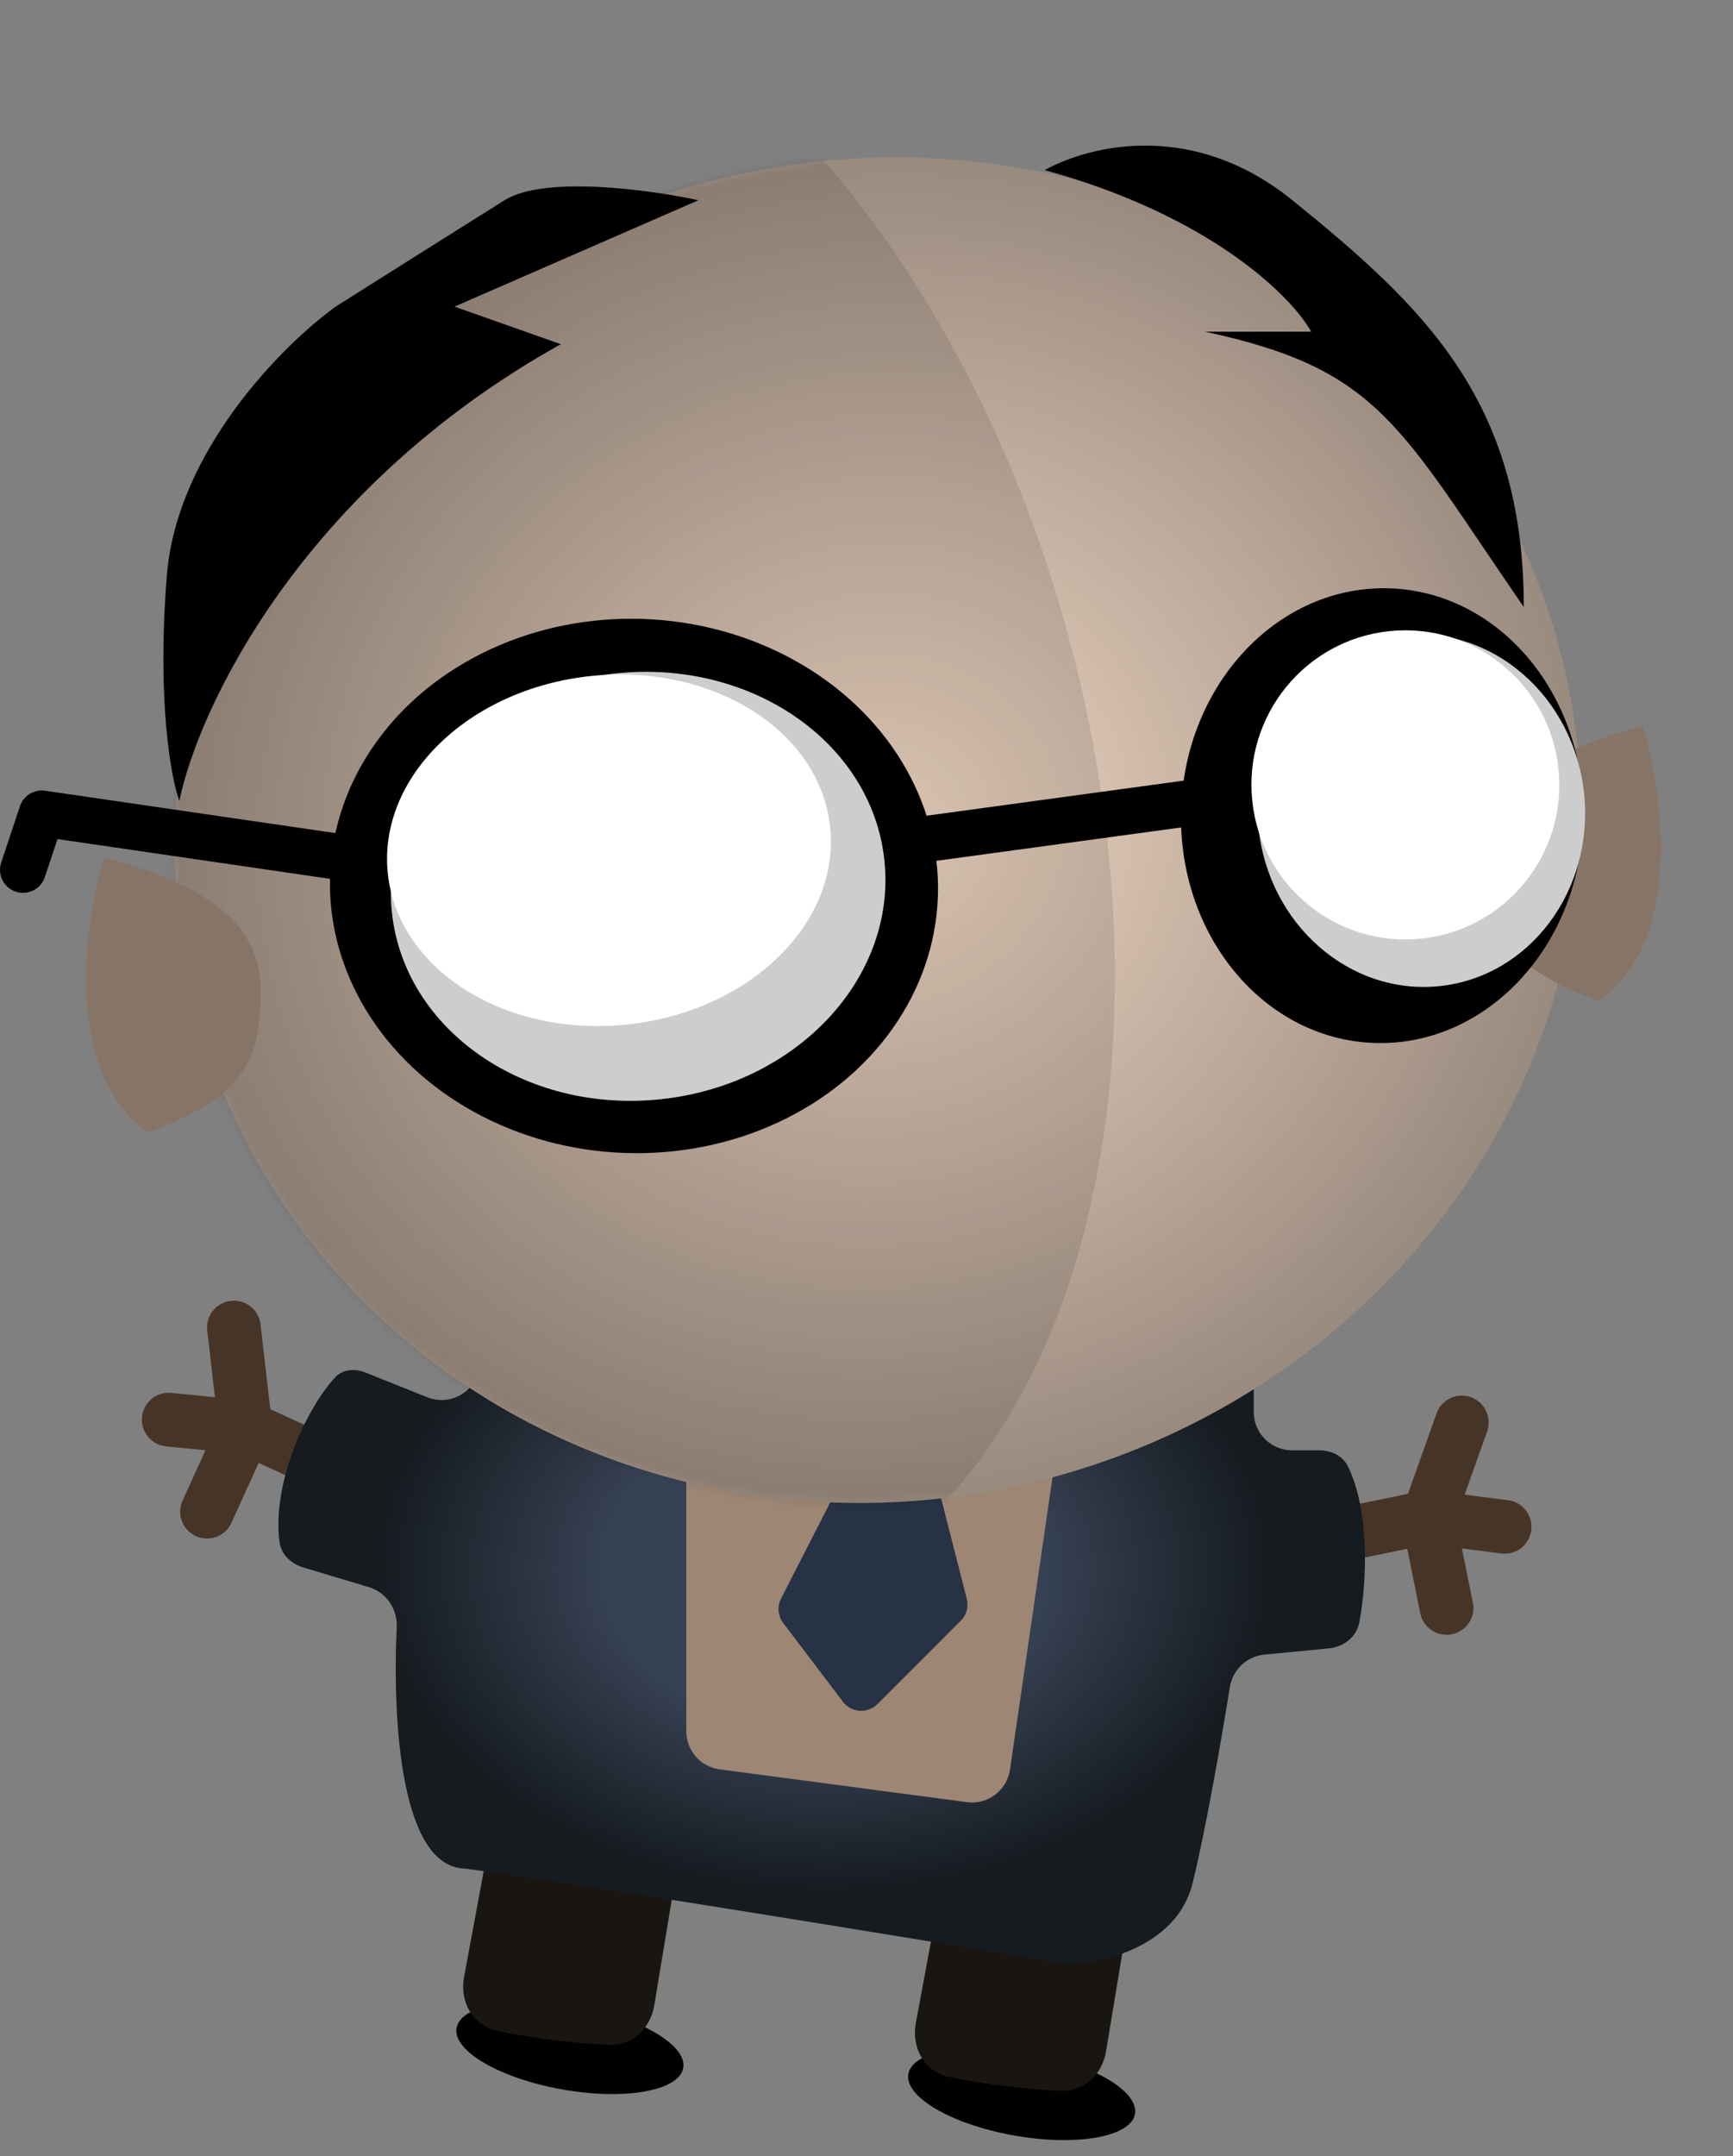 <svg width="226" height="281" viewBox="0 0 226 281" fill="none" xmlns="http://www.w3.org/2000/svg">
<rect x="0" y="0" width="226" height="281" fill="#808080" stroke="none"/>
<path d="M44 191.5L32 186M32 186L22 185M32 186L27 197M32 186L30.5 173" stroke="#463527" stroke-width="7" stroke-linecap="round" stroke-linejoin="round"/>
<path d="M173.32 200.359L186.249 197.699M186.249 197.699L196.218 198.974M186.249 197.699L188.647 209.542M186.249 197.699L190.635 185.37" stroke="#463527" stroke-width="7" stroke-linecap="round" stroke-linejoin="round"/>
<ellipse cx="74.319" cy="266.88" rx="15.007" ry="5.5" transform="rotate(10 74.319 266.88)" fill="#010101"/>
<path d="M60.514 257.658L63.816 239.878C64.484 236.28 67.811 233.803 71.449 234.196L82.133 235.35C86.132 235.781 88.946 239.486 88.288 243.454L85.321 261.342C84.83 264.302 82.493 266.574 79.494 266.468C75.058 266.313 69.281 265.594 64.831 264.652C61.647 263.978 59.92 260.857 60.514 257.658Z" fill="#191611"/>
<ellipse cx="133.234" cy="272.88" rx="15.007" ry="5.5" transform="rotate(10 133.234 272.88)" fill="#010101"/>
<path d="M119.43 263.658L122.731 245.878C123.399 242.28 126.726 239.803 130.365 240.196L141.049 241.35C145.048 241.781 147.861 245.486 147.203 249.454L144.236 267.342C143.746 270.302 141.408 272.574 138.409 272.468C133.973 272.313 128.196 271.594 123.746 270.652C120.563 269.978 118.835 266.857 119.43 263.658Z" fill="#191611"/>
<path d="M47.677 178.871L55.728 182.091C58.342 183.137 61.303 181.819 62.277 179.177L66.171 168.609C66.954 166.481 69.072 165.147 71.329 165.359L158.967 173.575C161.536 173.816 163.5 175.973 163.5 178.553V184C163.5 186.761 165.739 189 168.5 189H172.038C173.59 189 175.102 189.701 175.783 191.096C178.601 196.861 178.3 205.889 177.277 211.389C176.919 213.314 175.25 214.621 173.302 214.809L164.869 215.626C162.593 215.846 160.758 217.579 160.392 219.836C159.19 227.253 157.17 238.818 155.5 245.5C153.572 253.214 144.67 255.659 140.002 255.974C139.667 255.996 139.346 255.974 139.015 255.92C116.658 252.223 70.428 244.691 60.5 243.5C52.272 243.142 51.163 224.359 51.736 212.049C51.846 209.684 50.376 207.513 48.108 206.832L39.534 204.26C37.949 203.785 36.65 202.56 36.444 200.917C35.459 193.047 40.065 183.407 43.709 179.491C44.721 178.403 46.298 178.319 47.677 178.871Z" fill="url(#paint0_radial_2_38)"/>
<path d="M89.5 225.619V191.251C89.5 188.589 91.586 186.394 94.245 186.258L132.42 184.31C135.568 184.15 138.077 186.906 137.623 190.024L131.711 230.615C131.317 233.323 128.819 235.211 126.107 234.851L93.843 230.576C91.357 230.246 89.5 228.126 89.5 225.619Z" fill="#9D8674"/>
<path d="M101.858 208.322L111.164 190.134C111.677 189.131 112.709 188.5 113.835 188.5H118.671C120.041 188.5 121.238 189.429 121.577 190.757L126.076 208.344C126.339 209.37 126.041 210.459 125.291 211.209L114.432 222.068C113.146 223.354 111.02 223.209 109.921 221.759L102.139 211.502C101.443 210.584 101.334 209.348 101.858 208.322Z" fill="#273244"/>
<ellipse cx="114.475" cy="108.189" rx="92.001" ry="87.354" transform="rotate(-15 114.475 108.189)" fill="url(#paint1_radial_2_38)"/>
<mask id="mask0_2_38" style="mask-type:alpha" maskUnits="userSpaceOnUse" x="22" y="20" width="185" height="176">
<ellipse cx="114.475" cy="108.189" rx="92.001" ry="87.354" transform="rotate(-15 114.475 108.189)" fill="url(#paint2_radial_2_38)"/>
</mask>
<g mask="url(#mask0_2_38)">
<ellipse cx="71.673" cy="101.584" rx="70.194" ry="111.843" transform="rotate(-15 71.673 101.584)" fill="black" fill-opacity="0.1"/>
</g>
<path d="M65.792 26.096C71.011 22.834 84.82 24.736 91.072 26.096L59.268 39.959L73.131 44.852C39.207 63.771 25.834 92.421 23.387 104.382C22.3 101.392 20.451 91.334 21.756 75.024C23.061 58.715 36.978 44.852 43.774 39.959C48.939 36.697 60.573 29.357 65.792 26.096Z" fill="black"/>
<path d="M198.716 79.102C198.716 52.191 185.668 39.959 168.543 26.096C155.7 15.699 142.332 18.823 136.23 22.165C158.005 28.154 168.475 38.698 170.989 43.221H157.126C179.959 48.113 182.406 55.453 198.716 79.102Z" fill="black"/>
<path d="M19.31 147.602C8.219 139.774 10.883 120.419 13.601 111.721C25.834 114.983 33.988 119.876 33.988 128.846C33.988 137.816 32.357 142.709 19.31 147.602Z" fill="#867567"/>
<path d="M208.501 130.477C219.592 122.648 216.928 103.294 214.21 94.596C201.978 97.858 193.823 102.751 193.823 111.721C193.823 120.691 195.454 125.584 208.501 130.477Z" fill="#867567"/>
<ellipse cx="82.677" cy="115.456" rx="39.657" ry="34.816" transform="rotate(2 82.677 115.456)" fill="black"/>
<ellipse cx="83.22" cy="115.505" rx="32.292" ry="27.901" transform="rotate(-6 83.22 115.505)" fill="#CDCDCD"/>
<ellipse cx="79.416" cy="110.805" rx="29" ry="22.829" transform="rotate(-6 79.416 110.805)" fill="white"/>
<ellipse cx="180.239" cy="106.294" rx="26.221" ry="29.639" transform="rotate(2 180.239 106.294)" fill="black"/>
<ellipse cx="185.348" cy="105.64" rx="21.347" ry="22.991" transform="rotate(-6 185.348 105.64)" fill="#CDCDCD"/>
<ellipse cx="183.274" cy="102.285" rx="20.075" ry="20.145" transform="rotate(-6 183.274 102.285)" fill="white"/>
<path d="M3 113.352L5.446 106.013L44.59 111.721M121.245 109.274L157.126 104.382" stroke="black" stroke-width="6" stroke-linecap="round" stroke-linejoin="round"/>
<defs>
<radialGradient id="paint0_radial_2_38" cx="0" cy="0" r="1" gradientUnits="userSpaceOnUse" gradientTransform="translate(107.5 204.5) rotate(90.381) scale(51.501 71.002)">
<stop offset="0.401" stop-color="#364153"/>
<stop offset="0.818" stop-color="#161B20"/>
</radialGradient>
<radialGradient id="paint1_radial_2_38" cx="0" cy="0" r="1" gradientUnits="userSpaceOnUse" gradientTransform="translate(114.475 108.189) rotate(90) scale(87.354 92.001)">
<stop stop-color="#F2D9C5"/>
<stop offset="1" stop-color="#9A8B7F"/>
</radialGradient>
<radialGradient id="paint2_radial_2_38" cx="0" cy="0" r="1" gradientUnits="userSpaceOnUse" gradientTransform="translate(114.475 108.189) rotate(90) scale(87.354 92.001)">
<stop stop-color="#F2D9C5"/>
<stop offset="1" stop-color="#9A8B7F"/>
</radialGradient>
</defs>
</svg>
